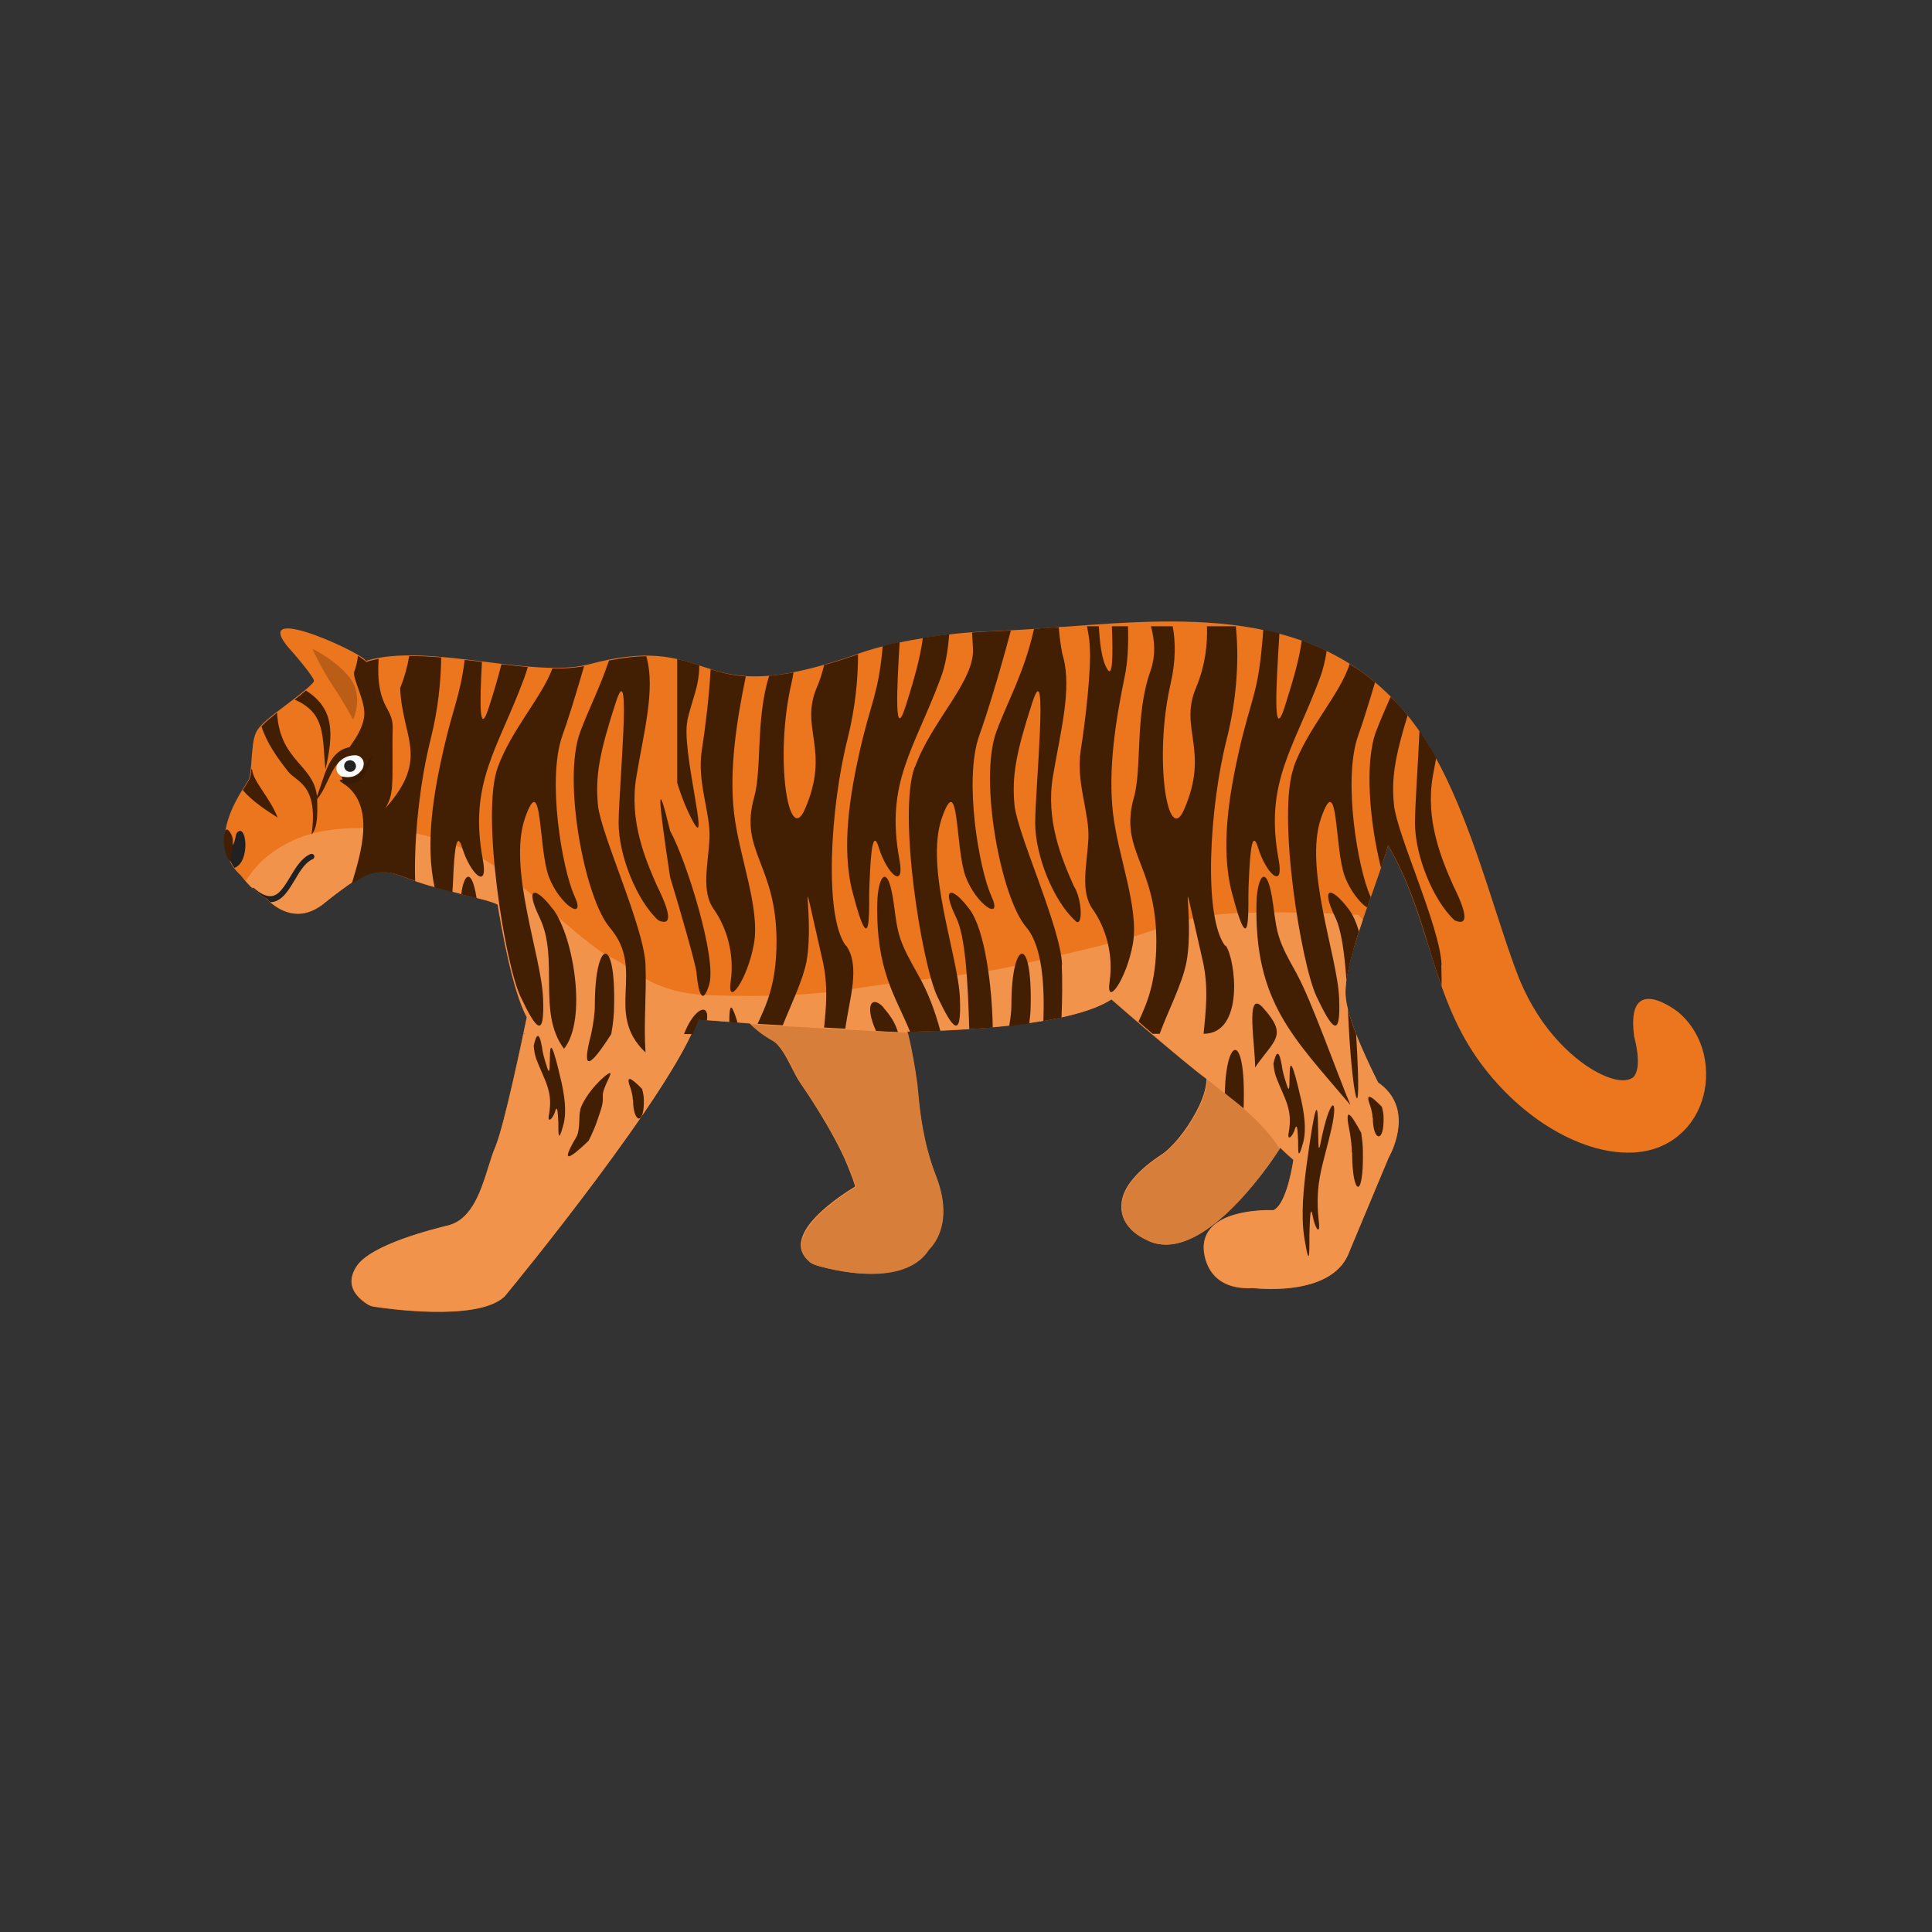 <?xml version="1.0" encoding="UTF-8"?>
<!DOCTYPE svg PUBLIC "-//W3C//DTD SVG 1.1//EN" "http://www.w3.org/Graphics/SVG/1.1/DTD/svg11.dtd">
<!-- Creator: CorelDRAW -->
<svg xmlns="http://www.w3.org/2000/svg" xml:space="preserve" width="6.827in" height="6.827in" style="shape-rendering:geometricPrecision; text-rendering:geometricPrecision; image-rendering:optimizeQuality; fill-rule:evenodd; clip-rule:evenodd"
viewBox="0 0 6.827 6.827"
 xmlns:xlink="http://www.w3.org/1999/xlink">
 <rect x="0" y="0" width="6.827" height="6.827" fill="#333333" stroke="none"/>
 <defs>
  <style type="text/css">
   <![CDATA[
    .fil8 {fill:none}
    .fil2 {fill:#212121}
    .fil6 {fill:#381B04}
    .fil3 {fill:#421F03}
    .fil5 {fill:#BA5D17}
    .fil7 {fill:#D67E3A}
    .fil0 {fill:#EB761D}
    .fil1 {fill:#F2934B}
    .fil4 {fill:#FAFAFA}
   ]]>
  </style>
 </defs>
 <g id="Layer_x0020_1">
  <g id="_352807272">
   <g>
    <path id="_352783680" class="fil0" d="M3.759 2.215c0.45,-0.034 0.939,-0.07 1.247,0.355 0.126,0.174 0.209,0.431 0.279,0.647 0.03,0.092 0.057,0.176 0.084,0.243 0.037,0.09 0.087,0.166 0.142,0.224 0.05,0.053 0.103,0.092 0.151,0.114 0.041,0.019 0.076,0.024 0.098,0.015 0.004,-0.002 0.008,-0.004 0.011,-0.006 0.008,-0.008 0.014,-0.022 0.016,-0.042 0.002,-0.025 -0.001,-0.057 -0.011,-0.096 -0.001,-0.003 -0.002,-0.007 -0.002,-0.01 -0.029,-0.231 0.157,-0.082 0.157,-0.082l0.001 0.001c0.047,0.04 0.077,0.094 0.09,0.153 0.011,0.052 0.009,0.108 -0.008,0.159 -0.017,0.052 -0.049,0.099 -0.096,0.133 -0.044,0.032 -0.1,0.051 -0.169,0.05 -0.095,-0.001 -0.198,-0.039 -0.294,-0.102 -0.095,-0.063 -0.183,-0.151 -0.25,-0.253 -0.077,-0.118 -0.116,-0.242 -0.156,-0.371 -0.037,-0.117 -0.074,-0.239 -0.144,-0.359 -0.015,0.052 -0.036,0.111 -0.057,0.171 -0.049,0.135 -0.102,0.284 -0.093,0.37 0.01,0.089 0.091,0.251 0.114,0.297 0.127,0.088 0.052,0.239 0.037,0.266l-0.138 0.33c-0.054,0.155 -0.3,0.134 -0.341,0.13 -0.165,0.009 -0.174,-0.122 -0.174,-0.144 -5.11811e-005,-0.001 -4.72441e-005,-0.003 2.3622e-005,-0.004 0.006,-0.125 0.198,-0.128 0.247,-0.127 0.04,-0.02 0.062,-0.127 0.07,-0.178 -0.013,-0.011 -0.029,-0.026 -0.047,-0.043 -0.048,0.076 -0.129,0.181 -0.213,0.252 -0.083,0.071 -0.173,0.112 -0.25,0.078l3.54331e-005 -7.48031e-005c-0.027,-0.012 -0.047,-0.025 -0.062,-0.04 -0.029,-0.029 -0.039,-0.061 -0.035,-0.095l0 -0.002c0.004,-0.029 0.018,-0.056 0.039,-0.081 0.027,-0.033 0.065,-0.063 0.1,-0.086 0.039,-0.025 0.088,-0.085 0.123,-0.15 0.023,-0.042 0.038,-0.085 0.038,-0.119 -0.046,-0.034 -0.125,-0.101 -0.2,-0.164 -0.058,-0.049 -0.111,-0.095 -0.136,-0.117 -0.145,0.095 -0.551,0.111 -0.722,0.114l0.002 0.01c0.014,0.056 0.025,0.125 0.03,0.161 0.002,0.011 0.003,0.026 0.005,0.044 0.007,0.068 0.018,0.178 0.063,0.294 0.06,0.154 -0,0.235 -0.025,0.26 -0.099,0.153 -0.402,0.055 -0.402,0.054l1.9685e-005 -6.29921e-005c-0.007,-0.002 -0.013,-0.006 -0.019,-0.011 -0.11,-0.095 0.121,-0.239 0.162,-0.264 0.001,-0.005 -0.011,-0.037 -0.028,-0.079 -0.047,-0.114 -0.146,-0.26 -0.164,-0.286 -0.011,-0.016 -0.021,-0.035 -0.031,-0.055 -0.019,-0.037 -0.042,-0.082 -0.069,-0.097 -0.039,-0.022 -0.064,-0.044 -0.08,-0.06 -0.076,-0.006 -0.143,-0.011 -0.185,-0.014 -0.087,0.252 -0.635,0.923 -0.676,0.972 -0.002,0.003 -0.005,0.006 -0.008,0.009 -0.098,0.088 -0.425,0.039 -0.458,0.034 -0.008,-0.001 -0.016,-0.004 -0.023,-0.008 -0.064,-0.041 -0.07,-0.087 -0.04,-0.134 0.051,-0.078 0.272,-0.132 0.324,-0.145 0.004,-0.001 0.006,-0.001 0.007,-0.002 0.079,-0.025 0.11,-0.124 0.135,-0.204 0.008,-0.025 0.015,-0.049 0.025,-0.072 0.031,-0.075 0.094,-0.375 0.111,-0.458 -0.052,-0.095 -0.092,-0.331 -0.103,-0.398 -0.016,-0.009 -0.055,-0.019 -0.108,-0.032l-0.017 -0.004 -0.002 -0.001 -0 -4.33071e-005c-0.086,-0.022 -0.138,-0.034 -0.204,-0.061 -0.026,-0.01 -0.05,-0.017 -0.073,-0.018 -0.021,-0.001 -0.041,0.002 -0.061,0.01 -0.043,0.016 -0.139,0.094 -0.155,0.107 -0.002,0.002 -0.004,0.003 -0.006,0.004 -0.09,0.063 -0.164,0.002 -0.192,-0.027 -0.039,-0.019 -0.077,-0.065 -0.089,-0.081 -0.118,-0.109 -0.023,-0.259 0.019,-0.325 0.005,-0.008 0.009,-0.014 0.01,-0.017 0.004,-0.009 0.007,-0.041 0.009,-0.072 0.003,-0.035 0.005,-0.068 0.015,-0.09 0.011,-0.027 0.055,-0.06 0.103,-0.096 0.045,-0.034 0.094,-0.071 0.102,-0.086 0.006,-0.011 -0.08,-0.109 -0.097,-0.128 -0.119,-0.155 0.297,0.042 0.279,0.056 0.113,-0.035 0.264,-0.017 0.417,0.002 0.136,0.017 0.272,0.034 0.367,0.011l0.001 -0c0.213,-0.058 0.309,-0.026 0.408,0.007 0.107,0.035 0.218,0.072 0.552,-0.047 0.059,-0.021 0.136,-0.039 0.215,-0.052 0.086,-0.015 0.176,-0.024 0.247,-0.026 0.08,-0.003 0.168,-0.009 0.257,-0.016z"/>
    <path id="_352783632" class="fil1" d="M4.816 3.25c-0.037,0.107 -0.068,0.211 -0.06,0.278 0.01,0.089 0.091,0.251 0.114,0.297 0.127,0.088 0.052,0.239 0.037,0.266l-0.138 0.33c-0.054,0.155 -0.3,0.134 -0.341,0.13 -0.165,0.009 -0.174,-0.122 -0.174,-0.144 -5.11811e-005,-0.001 -4.72441e-005,-0.003 2.3622e-005,-0.004 0.006,-0.125 0.198,-0.128 0.247,-0.127 0.04,-0.02 0.062,-0.127 0.07,-0.178 -0.013,-0.011 -0.029,-0.026 -0.047,-0.043 -0.048,0.076 -0.129,0.181 -0.213,0.252 -0.083,0.071 -0.173,0.112 -0.25,0.078l3.54331e-005 -7.48031e-005c-0.027,-0.012 -0.047,-0.025 -0.062,-0.04 -0.029,-0.029 -0.039,-0.061 -0.035,-0.095l0 -0.002c0.004,-0.029 0.018,-0.056 0.039,-0.081 0.027,-0.033 0.065,-0.063 0.1,-0.086 0.039,-0.025 0.088,-0.085 0.123,-0.15 0.023,-0.042 0.038,-0.085 0.038,-0.119 -0.022,-0.016 -0.052,-0.04 -0.086,-0.068 -0.036,-0.03 -0.076,-0.063 -0.114,-0.096 -0.058,-0.049 -0.111,-0.095 -0.136,-0.117 -0.145,0.095 -0.551,0.111 -0.722,0.114l0.002 0.01c0.014,0.056 0.025,0.125 0.03,0.161 0.002,0.011 0.003,0.026 0.005,0.044 0.007,0.068 0.018,0.178 0.063,0.294 0.06,0.154 -0,0.235 -0.025,0.26 -0.099,0.153 -0.402,0.055 -0.402,0.054l1.9685e-005 -6.29921e-005c-0.007,-0.002 -0.013,-0.006 -0.019,-0.011 -0.11,-0.095 0.121,-0.239 0.162,-0.264 0.001,-0.005 -0.011,-0.037 -0.028,-0.079 -0.047,-0.114 -0.146,-0.26 -0.164,-0.286 -0.011,-0.016 -0.021,-0.035 -0.031,-0.055 -0.019,-0.037 -0.042,-0.082 -0.069,-0.097 -0.039,-0.022 -0.064,-0.044 -0.08,-0.06 -0.076,-0.006 -0.143,-0.011 -0.185,-0.014 -0.087,0.252 -0.635,0.923 -0.676,0.972 -0.002,0.003 -0.005,0.006 -0.008,0.009 -0.098,0.088 -0.425,0.039 -0.458,0.034 -0.008,-0.001 -0.016,-0.004 -0.023,-0.008 -0.064,-0.041 -0.07,-0.087 -0.04,-0.134 0.051,-0.078 0.272,-0.132 0.324,-0.145 0.004,-0.001 0.006,-0.001 0.007,-0.002 0.079,-0.025 0.11,-0.124 0.135,-0.204 0.008,-0.025 0.015,-0.049 0.025,-0.072 0.031,-0.075 0.094,-0.375 0.111,-0.458 -0.052,-0.095 -0.092,-0.331 -0.103,-0.398 -0.016,-0.009 -0.055,-0.019 -0.108,-0.032l-0.017 -0.004 -0.002 -0.001 -0 -4.33071e-005c-0.086,-0.022 -0.138,-0.034 -0.204,-0.061 -0.026,-0.01 -0.05,-0.017 -0.073,-0.018 -0.021,-0.001 -0.041,0.002 -0.061,0.01 -0.043,0.016 -0.139,0.094 -0.155,0.107 -0.002,0.002 -0.004,0.003 -0.006,0.004 -0.09,0.063 -0.164,0.002 -0.192,-0.027 -0.028,-0.013 -0.055,-0.041 -0.073,-0.061 0.022,-0.033 0.048,-0.066 0.079,-0.089 0.09,-0.069 0.188,-0.104 0.375,-0.097 0.188,0.007 0.333,0.069 0.444,0.146 0.111,0.076 0.326,0.285 0.396,0.312 0.069,0.028 0.132,0.125 0.347,0.132 0.215,0.007 0.368,0 0.542,-0.028 0.174,-0.028 0.389,-0.042 0.535,-0.076 0.146,-0.035 0.313,-0.069 0.444,-0.111 0.132,-0.042 0.181,-0.069 0.361,-0.076 0.181,-0.007 0.41,0.007 0.41,0.007 0,0 0.005,0.006 0.014,0.017z"/>
    <path id="_352782336" class="fil2" d="M0.955 3.188c-0.005,-0.004 -0.009,-0.008 -0.012,-0.012 -0.019,-0.009 -0.037,-0.024 -0.053,-0.039 0.003,-0 0.006,0 0.008,0.002 0.047,0.04 0.074,0.032 0.096,0.006 0.011,-0.013 0.021,-0.029 0.031,-0.046 0.02,-0.033 0.04,-0.067 0.072,-0.081 0.005,-0.002 0.011,0 0.013,0.005 0.002,0.005 -0,0.011 -0.005,0.013 -0.026,0.011 -0.045,0.042 -0.063,0.073 -0.011,0.018 -0.021,0.035 -0.033,0.049 -0.015,0.018 -0.033,0.03 -0.054,0.03z"/>
    <path id="_352782936" class="fil2" d="M0.828 3.066c-0.021,-0.029 -0.03,-0.06 -0.031,-0.091 0.005,0.01 0.012,0.019 0.02,0.015 0.016,-0.008 0.013,-0.04 0.021,-0.048 0.033,-0.036 0.048,0.104 -0.01,0.125z"/>
    <line id="_352782408" class="fil0" x1="5.932" y1="3.577" x2="5.932" y2= "3.577" />
    <path id="_352782768" class="fil3" d="M0.891 2.72c0.004,0.042 0.062,0.097 0.09,0.169 -0.039,-0.025 -0.089,-0.057 -0.123,-0.097 0.005,-0.009 0.01,-0.016 0.014,-0.023 0.005,-0.008 0.009,-0.014 0.01,-0.017 0.003,-0.005 0.005,-0.02 0.006,-0.037 0,0.001 0.001,0.003 0.001,0.004zm0.19 -0.28c0.101,0.064 0.098,0.153 0.069,0.279 -0.012,-0.116 0.003,-0.198 -0.109,-0.247 0.015,-0.011 0.028,-0.022 0.04,-0.032zm-0.102 0.079c0.011,0.181 0.143,0.183 0.142,0.315 -0,0.03 0.004,0.088 -0.02,0.115 0.025,-0.179 -0.054,-0.185 -0.083,-0.223 -0.038,-0.048 -0.075,-0.1 -0.094,-0.159 0.013,-0.015 0.033,-0.031 0.055,-0.049z"/>
    <path id="_352782552" class="fil3" d="M3.232 2.711c-0.06,0.165 0.025,0.693 0.08,0.81 0.055,0.116 0.086,0.155 0.08,0.006 -0.006,-0.15 -0.125,-0.458 -0.064,-0.636 0.062,-0.177 0.047,0.106 0.084,0.206 0.037,0.1 0.134,0.163 0.091,0.069 -0.043,-0.094 -0.098,-0.41 -0.043,-0.566 0.028,-0.077 0.073,-0.225 0.112,-0.372 -0.024,0.001 -0.047,0.002 -0.069,0.003 -0.021,0.001 -0.044,0.002 -0.068,0.004 0.001,0.019 0.002,0.037 0.003,0.054 0.009,0.116 -0.146,0.257 -0.205,0.422z"/>
    <path id="_352781952" class="fil3" d="M3.119 2.286c-0.015,0.166 -0.041,0.193 -0.08,0.364 -0.034,0.15 -0.068,0.344 -0.026,0.504 0.07,0.268 0.056,0.037 0.059,-0.022 0.003,-0.059 0.007,-0.225 0.034,-0.135 0.028,0.09 0.093,0.151 0.072,0.039 -0.05,-0.271 0.052,-0.387 0.146,-0.64 0.017,-0.045 0.026,-0.098 0.03,-0.155 -0.031,0.004 -0.062,0.008 -0.093,0.013 -0.008,0.063 -0.027,0.136 -0.062,0.245 -0.039,0.121 -0.03,-0.062 -0.02,-0.23 -0.021,0.004 -0.041,0.009 -0.06,0.014z"/>
    <path id="_352781904" class="fil3" d="M2.989 3.342c-0.078,-0.105 -0.055,-0.491 0.006,-0.731 0.027,-0.108 0.037,-0.21 0.037,-0.299 -0.044,0.015 -0.083,0.028 -0.12,0.038 -0.006,0.026 -0.014,0.053 -0.026,0.08 -0.061,0.145 0.05,0.219 -0.042,0.43 -0.058,0.133 -0.108,-0.185 -0.047,-0.447 0.003,-0.013 0.005,-0.025 0.007,-0.037 -0.032,0.006 -0.06,0.01 -0.086,0.012 -0.048,0.151 -0.025,0.33 -0.053,0.429 -0.054,0.192 0.079,0.236 0.079,0.51 0,0.156 -0.04,0.231 -0.067,0.291 0.028,0.002 0.058,0.003 0.089,0.005 0.029,-0.073 0.071,-0.158 0.084,-0.226 0.03,-0.168 -0.038,-0.416 0.057,-0.002 0.02,0.087 0.012,0.168 0.005,0.236 0.025,0.001 0.05,0.003 0.075,0.004 0.014,-0.104 0.055,-0.222 0.002,-0.295z"/>
    <path id="_352782168" class="fil3" d="M2.506 3.479c0.028,-0.092 -0.081,-0.44 -0.138,-0.543 -0.047,-0.195 -0.045,-0.132 0,0.164 0.036,0.117 0.09,0.307 0.093,0.335 0.006,0.067 0.02,0.126 0.045,0.044z"/>
    <path id="_352781808" class="fil3" d="M2.428 2.549c0.016,-0.074 0.043,-0.122 0.043,-0.198 -0.025,-0.008 -0.05,-0.016 -0.078,-0.022l0 0.437c0.015,0.05 0.035,0.099 0.057,0.139 0.059,0.107 -0.043,-0.258 -0.021,-0.357z"/>
    <path id="_352782264" class="fil3" d="M2.511 2.365c-0.004,0.086 -0.018,0.202 -0.031,0.286 -0.018,0.114 0.032,0.223 0.027,0.314 -0.005,0.091 -0.03,0.186 0.016,0.249 0.045,0.064 0.073,0.158 0.059,0.254 -0.014,0.095 0.059,-0.005 0.082,-0.132 0.023,-0.127 -0.052,-0.308 -0.07,-0.462 -0.018,-0.155 0.009,-0.327 0.041,-0.482l0 -0.002c-0.049,-0.003 -0.088,-0.014 -0.124,-0.025z"/>
    <path id="_352814016" class="fil3" d="M3.426 3.213c-0.059,-0.079 -0.103,-0.086 -0.047,0.03 0.033,0.068 0.041,0.226 0.046,0.394 0.027,-0.002 0.055,-0.004 0.083,-0.006 -0.002,-0.14 -0.027,-0.345 -0.082,-0.418z"/>
    <path id="_352813176" class="fil3" d="M3.574 3.551c0,0.022 -0.003,0.047 -0.008,0.075 0.024,-0.003 0.047,-0.006 0.071,-0.009 0.003,-0.023 0.005,-0.044 0.005,-0.061 0.006,-0.261 -0.068,-0.233 -0.068,-0.006z"/>
    <path id="_352813080" class="fil3" d="M3.123 3.561c-0.04,-0.045 -0.07,-0.014 -0.028,0.081l0 0.001c0.029,0.002 0.056,0.003 0.078,0.004 -0.011,-0.036 -0.029,-0.061 -0.051,-0.086z"/>
    <path id="_352813536" class="fil3" d="M3.244 3.444c-0.068,-0.12 -0.071,-0.139 -0.085,-0.246 -0.021,-0.16 -0.057,-0.101 -0.059,-0.008 -0.005,0.242 0.065,0.33 0.116,0.456 0.03,-0.001 0.066,-0.001 0.107,-0.003 -0.019,-0.071 -0.045,-0.14 -0.079,-0.199z"/>
    <path id="_352813440" class="fil3" d="M2.498 3.606c0.009,-0.068 -0.047,-0.041 -0.081,0.048l0.03 0c0.009,-0.018 0.016,-0.035 0.021,-0.05l0.031 0.002z"/>
    <path id="_352813128" class="fil3" d="M2.606 3.614c-0.004,-0.016 -0.009,-0.03 -0.014,-0.041 -0.011,-0.028 -0.015,-0.007 -0.015,0.039l0.029 0.002z"/>
    <polygon id="_352812936" class="fil3" points="5.139,2.811 5.139,2.815 5.139,2.812 "/>
    <path id="_352812720" class="fil3" d="M5.016 2.583c-0.005,0.114 -0.016,0.265 -0.016,0.325 0,0.115 0.064,0.274 0.14,0.344 0.047,0.021 0.046,-0.018 0,-0.113l-0.004 -0.008c-0.042,-0.095 -0.1,-0.232 -0.073,-0.388 0.004,-0.022 0.008,-0.043 0.012,-0.065 -0.018,-0.033 -0.038,-0.065 -0.058,-0.094z"/>
    <path id="_352812768" class="fil3" d="M5.094 3.409c-0.005,-0.133 -0.157,-0.459 -0.168,-0.563 -0.01,-0.095 0.003,-0.17 0.048,-0.318 -0.019,-0.024 -0.039,-0.046 -0.06,-0.066 -0.018,0.042 -0.036,0.082 -0.052,0.124 -0.04,0.109 -0.023,0.317 0.018,0.481 0.009,-0.028 0.018,-0.054 0.025,-0.08 0.07,0.12 0.108,0.241 0.144,0.359 0.014,0.047 0.029,0.093 0.045,0.138 1.5748e-005,-0.027 -0,-0.052 -0.001,-0.074z"/>
    <path id="_352812816" class="fil3" d="M4.572 2.711c-0.06,0.165 0.025,0.693 0.08,0.81 0.055,0.116 0.086,0.155 0.08,0.006 -0.006,-0.15 -0.125,-0.458 -0.064,-0.636 0.062,-0.177 0.047,0.106 0.084,0.206 0.02,0.053 0.056,0.096 0.079,0.11 0.004,-0.012 0.009,-0.024 0.013,-0.037 -0.001,-0.001 -0.001,-0.003 -0.002,-0.004 -0.043,-0.094 -0.098,-0.41 -0.043,-0.566 0.016,-0.044 0.037,-0.112 0.06,-0.189 -0.029,-0.024 -0.059,-0.046 -0.09,-0.065 -0.031,0.104 -0.148,0.226 -0.198,0.365z"/>
    <path id="_352811952" class="fil3" d="M4.46 2.273c-0.015,0.178 -0.041,0.201 -0.081,0.377 -0.034,0.15 -0.068,0.344 -0.026,0.504 0.07,0.268 0.056,0.037 0.059,-0.022 0.003,-0.059 0.007,-0.225 0.034,-0.135 0.028,0.09 0.093,0.151 0.072,0.039 -0.05,-0.271 0.052,-0.387 0.146,-0.64 0.011,-0.029 0.019,-0.062 0.024,-0.096 -0.029,-0.014 -0.058,-0.026 -0.088,-0.037 -0.008,0.062 -0.028,0.133 -0.061,0.237 -0.042,0.129 -0.029,-0.087 -0.018,-0.262 -0.019,-0.005 -0.038,-0.009 -0.057,-0.013 -0.001,0.015 -0.002,0.03 -0.004,0.047z"/>
    <path id="_352812048" class="fil3" d="M4.329 3.342c-0.078,-0.105 -0.055,-0.491 0.006,-0.731 0.038,-0.151 0.043,-0.292 0.032,-0.398l-0.102 0c0.002,0.062 -0.005,0.137 -0.039,0.218 -0.061,0.145 0.05,0.219 -0.042,0.43 -0.058,0.133 -0.108,-0.185 -0.047,-0.447 0.018,-0.079 0.017,-0.147 0.007,-0.201l-0.077 0c0.013,0.048 0.018,0.102 -0.002,0.159 -0.055,0.154 -0.029,0.343 -0.058,0.445 -0.054,0.192 0.079,0.236 0.079,0.51 0,0.149 -0.036,0.224 -0.063,0.283 0.014,0.012 0.029,0.025 0.044,0.038l0.006 0.005 0.025 0c0.028,-0.078 0.081,-0.178 0.095,-0.256 0.03,-0.168 -0.038,-0.416 0.057,-0.002 0.022,0.096 0.01,0.185 0.003,0.258 0.146,0 0.113,-0.265 0.078,-0.312z"/>
    <path id="_352811640" class="fil3" d="M3.913 2.365c-0.021,-0.034 -0.027,-0.097 -0.03,-0.152l-0.042 0c0.004,0.021 0.009,0.045 0.01,0.074 0.005,0.077 -0.014,0.25 -0.032,0.364 -0.018,0.114 0.032,0.223 0.027,0.314 -0.005,0.091 -0.03,0.186 0.016,0.249 0.045,0.064 0.073,0.158 0.059,0.254 -0.014,0.095 0.059,-0.005 0.082,-0.132 0.023,-0.127 -0.052,-0.308 -0.07,-0.462 -0.018,-0.155 0.009,-0.327 0.041,-0.482 0.011,-0.051 0.014,-0.114 0.012,-0.179l-0.057 0c0.004,0.104 0.003,0.183 -0.016,0.152z"/>
    <path id="_352811568" class="fil3" d="M4.763 3.564c0.012,0.309 0.053,0.483 0.029,0.09 -0.012,-0.031 -0.023,-0.062 -0.029,-0.09z"/>
    <path id="_352811544" class="fil3" d="M4.766 3.213c-0.059,-0.079 -0.103,-0.086 -0.047,0.03 0.021,0.044 0.032,0.125 0.039,0.223 0.007,-0.051 0.024,-0.112 0.044,-0.175 -0.01,-0.033 -0.022,-0.06 -0.036,-0.078z"/>
    <path id="_352810992" class="fil3" d="M4.463 3.561c-0.065,-0.073 -0.026,0.144 -0.028,0.211 0.068,-0.099 0.118,-0.111 0.028,-0.211z"/>
    <path id="_352811448" class="fil3" d="M4.584 3.444c-0.068,-0.12 -0.071,-0.139 -0.085,-0.246 -0.021,-0.16 -0.057,-0.101 -0.059,-0.008 -0.008,0.351 0.13,0.476 0.332,0.715 -0.043,-0.102 -0.14,-0.375 -0.189,-0.462z"/>
    <path id="_352810896" class="fil3" d="M2.281 3.409c-0.005,-0.133 -0.157,-0.459 -0.168,-0.563 -0.01,-0.104 0.005,-0.185 0.063,-0.364 0.058,-0.18 0.01,0.308 0.01,0.426 0,0.115 0.064,0.274 0.14,0.344 0.047,0.021 0.046,-0.018 0,-0.113l-0.004 -0.008c-0.042,-0.095 -0.1,-0.232 -0.073,-0.388 0.026,-0.156 0.067,-0.306 0.036,-0.42 -0,-0.001 -0.001,-0.002 -0.001,-0.004 -0.038,0 -0.081,0.005 -0.132,0.015 -0.033,0.098 -0.072,0.172 -0.102,0.253 -0.063,0.17 0.016,0.587 0.105,0.691 0.129,0.151 -0.022,0.301 0.126,0.441 -0.007,-0.103 0.004,-0.204 -0,-0.308z"/>
    <path id="_352810704" class="fil3" d="M1.759 2.711c-0.06,0.165 0.025,0.693 0.08,0.81 0.055,0.116 0.086,0.155 0.08,0.006 -0.006,-0.15 -0.125,-0.458 -0.064,-0.636 0.062,-0.177 0.047,0.106 0.084,0.206 0.037,0.1 0.134,0.163 0.091,0.069 -0.043,-0.094 -0.098,-0.41 -0.043,-0.566 0.02,-0.055 0.048,-0.146 0.077,-0.246 -0.033,0.006 -0.071,0.009 -0.112,0.008 -0.037,0.101 -0.145,0.217 -0.193,0.349z"/>
    <path id="_352811184" class="fil3" d="M1.642 2.332c-0.016,0.127 -0.04,0.164 -0.075,0.318 -0.033,0.144 -0.066,0.329 -0.031,0.486 0.02,0.005 0.04,0.011 0.063,0.017 0,-0.008 0,-0.015 0.001,-0.02 0.003,-0.059 0.007,-0.225 0.034,-0.135 0.028,0.09 0.093,0.151 0.072,0.039 -0.05,-0.271 0.052,-0.387 0.146,-0.64 0.005,-0.013 0.009,-0.026 0.013,-0.04 -0.03,-0.003 -0.062,-0.006 -0.093,-0.01 -0.011,0.043 -0.025,0.093 -0.045,0.154 -0.034,0.105 -0.032,-0.018 -0.024,-0.162 -0.02,-0.003 -0.041,-0.005 -0.061,-0.007z"/>
    <path id="_352810080" class="fil3" d="M1.467 3.114c-0.005,-0.158 0.018,-0.357 0.055,-0.503 0.026,-0.104 0.036,-0.202 0.037,-0.288 -0.039,-0.003 -0.077,-0.005 -0.113,-0.005 -0.006,0.036 -0.016,0.074 -0.032,0.113 0.007,0.178 0.106,0.247 -0.052,0.425 0.029,-0.051 0.025,-0.074 0.025,-0.246 0,-0.046 0.006,-0.06 -0.017,-0.102 -0.017,-0.031 -0.039,-0.074 -0.032,-0.18 -0.015,0.003 -0.03,0.006 -0.043,0.011 -0.008,-0.006 -0.018,-0.014 -0.03,-0.022 -0.002,0.018 -0.006,0.037 -0.013,0.056 -0.009,0.024 0.045,0.11 0.034,0.165 -0.014,0.077 -0.086,0.125 -0.048,0.125 0.025,0 0.045,0.02 0.045,0.045 0,0.025 -0.02,0.045 -0.045,0.045 -0.046,0 -0.042,0.005 -0.027,0.014 0.119,0.076 0.064,0.249 0.032,0.356 0.021,-0.014 0.04,-0.026 0.054,-0.031 0.02,-0.008 0.04,-0.011 0.061,-0.01 0.022,0.001 0.046,0.007 0.073,0.018 0.013,0.005 0.026,0.01 0.038,0.014z"/>
    <path id="_352810392" class="fil3" d="M1.954 3.213c-0.059,-0.079 -0.103,-0.086 -0.047,0.03 0.07,0.146 -0.01,0.335 0.086,0.463 0.082,-0.101 0.035,-0.394 -0.039,-0.494z"/>
    <path id="_352810632" class="fil3" d="M2.102 3.551c0,0.029 -0.005,0.065 -0.013,0.103 -0.037,0.141 -0.002,0.114 0.071,0 0.007,-0.039 0.01,-0.073 0.01,-0.098 0.006,-0.261 -0.068,-0.233 -0.068,-0.006z"/>
    <polygon id="_352810560" class="fil3" points="1.852,3.654 1.854,3.654 1.853,3.651 1.853,3.65 "/>
    <path id="_352809840" class="fil3" d="M1.684 3.173c-0.018,-0.113 -0.046,-0.082 -0.054,-0.013l0.004 0.001 0 4.33071e-005 0.002 0.001 0.017 0.004c0.011,0.003 0.021,0.005 0.03,0.008z"/>
    <path id="_352809696" class="fil3" d="M3.753 3.409c-0.005,-0.133 -0.157,-0.459 -0.168,-0.563 -0.01,-0.104 0.005,-0.185 0.063,-0.364 0.058,-0.18 0.01,0.308 0.01,0.426 0,0.115 0.064,0.274 0.14,0.344 0.029,0.034 0.028,-0.072 -0.004,-0.122 -0.042,-0.095 -0.1,-0.232 -0.073,-0.388 0.026,-0.156 0.067,-0.306 0.036,-0.42 -0.007,-0.024 -0.012,-0.063 -0.016,-0.106 -0.029,0.002 -0.058,0.004 -0.087,0.006 -0.036,0.159 -0.093,0.254 -0.133,0.363 -0.063,0.17 0.016,0.587 0.105,0.691 0.059,0.069 0.065,0.212 0.061,0.332 0.022,-0.004 0.043,-0.008 0.064,-0.012 0.003,-0.068 0.003,-0.135 0.001,-0.187z"/>
    <path id="_352809600" class="fil4" d="M1.222 2.672c0.026,-0.011 0.053,-0.004 0.061,0.015 0.008,0.019 -0.006,0.044 -0.031,0.055 -0.026,0.011 -0.053,0.004 -0.061,-0.015 -0.008,-0.019 0.006,-0.044 0.031,-0.055z"/>
    <path id="_352809360" class="fil2" d="M1.229 2.688c0.01,-0.004 0.022,0 0.027,0.011 0.005,0.01 -0,0.023 -0.011,0.027 -0.01,0.004 -0.022,-0 -0.027,-0.011 -0.005,-0.01 0,-0.023 0.011,-0.027z"/>
    <path id="_352809336" class="fil5" d="M1.104 2.293c0,0 0.082,0.038 0.132,0.102 0.05,0.064 0.012,0.148 0.012,0.148 0,0 -0.026,-0.05 -0.069,-0.115 -0.043,-0.064 -0.075,-0.135 -0.075,-0.135z"/>
    <path id="_352809144" class="fil3" d="M1.27 2.639c-0.119,-0.011 -0.121,0.122 -0.159,0.194 0.06,-0.052 0.055,-0.183 0.168,-0.162 -0.003,-0.009 -0.006,-0.024 -0.008,-0.032z"/>
    <path id="_352808712" class="fil6" d="M1.216 2.771c0.068,0.003 0.076,-0.04 0.103,-0.103 -0.043,0.046 -0.043,0.089 -0.112,0.076 0.003,0.009 0.006,0.019 0.008,0.026z"/>
    <path id="_352808832" class="fil3" d="M0.803 2.931c0.006,0.003 0.016,0.016 0.019,0.031 0.004,0.017 -0.008,0.082 -0.009,0.082 -0.029,-0.03 -0.026,-0.116 -0.01,-0.113z"/>
    <path id="_352808856" class="fil7" d="M4.004 4.168c-0.02,0.025 -0.035,0.052 -0.039,0.081l-0 0.002c-0.004,0.034 0.005,0.066 0.035,0.095 0.015,0.015 0.035,0.028 0.062,0.04l-3.54331e-005 7.48031e-005c0.078,0.034 0.167,-0.007 0.25,-0.078 0.082,-0.07 0.161,-0.172 0.21,-0.248 -0.058,-0.095 -0.158,-0.169 -0.256,-0.245 -0.001,0.034 -0.016,0.076 -0.038,0.117 -0.035,0.065 -0.084,0.124 -0.123,0.15 -0.035,0.023 -0.073,0.053 -0.1,0.086z"/>
    <path id="_352808952" class="fil7" d="M2.832 3.83c0.018,0.026 0.117,0.172 0.164,0.286 0.017,0.041 0.029,0.074 0.028,0.079 -0.041,0.024 -0.272,0.169 -0.162,0.264 0.006,0.005 0.012,0.008 0.019,0.011l-1.9685e-005 6.29921e-005c0.001,0 0.304,0.099 0.402,-0.054 0.025,-0.025 0.085,-0.105 0.025,-0.26 -0.045,-0.116 -0.057,-0.226 -0.063,-0.294 -0.002,-0.018 -0.003,-0.033 -0.005,-0.044 -0.005,-0.037 -0.016,-0.105 -0.03,-0.161l-0.002 -0.008c-0.01,-0 -0.022,-0.001 -0.035,-0.001 -0.022,-0.001 -0.049,-0.002 -0.078,-0.004 -0.033,-0.002 -0.07,-0.004 -0.108,-0.006 -0.024,-0.001 -0.049,-0.003 -0.075,-0.004 -0.049,-0.003 -0.099,-0.006 -0.145,-0.008 -0.032,-0.002 -0.062,-0.004 -0.089,-0.005 -0.009,-0.001 -0.017,-0.001 -0.025,-0.002 0.015,0.016 0.041,0.038 0.08,0.06 0.027,0.016 0.05,0.06 0.069,0.097 0.011,0.021 0.02,0.04 0.031,0.055z"/>
   </g>
   <path id="_352808256" class="fil3" d="M4.394 3.918c0.001,-0.008 0.001,-0.015 0.001,-0.022 0.006,-0.25 -0.062,-0.235 -0.067,-0.033 0.023,0.018 0.045,0.036 0.067,0.054z"/>
   <path id="_352807800" class="fil3" d="M4.597 3.882c0.01,0.046 0.021,0.106 0.008,0.155 -0.022,0.082 -0.017,0.011 -0.018,-0.007 -0.001,-0.018 -0.002,-0.069 -0.011,-0.041 -0.008,0.028 -0.029,0.046 -0.022,0.012 0.015,-0.083 -0.016,-0.119 -0.045,-0.196 -0.005,-0.014 -0.008,-0.03 -0.009,-0.047 0.009,-0.041 0.019,-0.052 0.029,0.004 0.002,0.019 0.008,0.042 0.019,0.075 0.022,0.067 -0.013,-0.225 0.049,0.046z"/>
   <path id="_352808064" class="fil3" d="M4.617 4.117c-0.01,0.076 -0.021,0.175 -0.008,0.257 0.022,0.136 0.017,0.019 0.018,-0.011 0.001,-0.03 0.002,-0.114 0.011,-0.069 0.008,0.046 0.029,0.077 0.022,0.02 -0.015,-0.138 0.016,-0.197 0.045,-0.326 0.026,-0.115 -0.005,-0.119 -0.039,0.053 -0.02,0.105 0.012,-0.371 -0.049,0.076z"/>
   <path id="_352807872" class="fil3" d="M4.777 4.072c0,-0.02 -0.003,-0.044 -0.007,-0.069 -0.02,-0.095 -0.001,-0.076 0.04,0 0.004,0.026 0.006,0.049 0.006,0.066 0.003,0.175 -0.038,0.156 -0.038,0.004z"/>
   <path id="_352807248" class="fil3" d="M4.85 3.949c0,-0.011 -0.003,-0.024 -0.007,-0.038 -0.02,-0.052 -0.001,-0.042 0.04,0 0.004,0.015 0.006,0.027 0.006,0.036 0.003,0.096 -0.038,0.086 -0.038,0.002z"/>
   <path id="_352806936" class="fil3" d="M1.983 3.819c0.01,0.046 0.021,0.106 0.008,0.155 -0.022,0.082 -0.017,0.011 -0.018,-0.007 -0.001,-0.018 -0.002,-0.069 -0.011,-0.041 -0.008,0.028 -0.029,0.046 -0.022,0.012 0.015,-0.083 -0.016,-0.119 -0.045,-0.196 -0.005,-0.014 -0.008,-0.03 -0.009,-0.047 0.009,-0.041 0.019,-0.052 0.029,0.004 0.002,0.019 0.008,0.042 0.019,0.075 0.022,0.067 -0.013,-0.225 0.049,0.046z"/>
   <path id="_352807080" class="fil3" d="M2.051 3.921c-0.007,0.022 0,0.07 -0.014,0.096 -0.057,0.096 -0.029,0.083 0.043,0.014 0.014,-0.028 0.024,-0.052 0.03,-0.07 0.02,-0.057 0.021,-0.064 0.02,-0.089 -0.001,-0.029 0.038,-0.084 0.024,-0.08 -0.015,0.004 -0.084,0.069 -0.104,0.129z"/>
   <path id="_352807008" class="fil3" d="M2.236 3.886c0,-0.011 -0.003,-0.024 -0.007,-0.038 -0.02,-0.052 -0.001,-0.042 0.04,0 0.004,0.015 0.006,0.027 0.006,0.036 0.003,0.096 -0.038,0.086 -0.038,0.002z"/>
  </g>
  <rect class="fil8" width="6.827" height="6.827"/>
 </g>
</svg>
